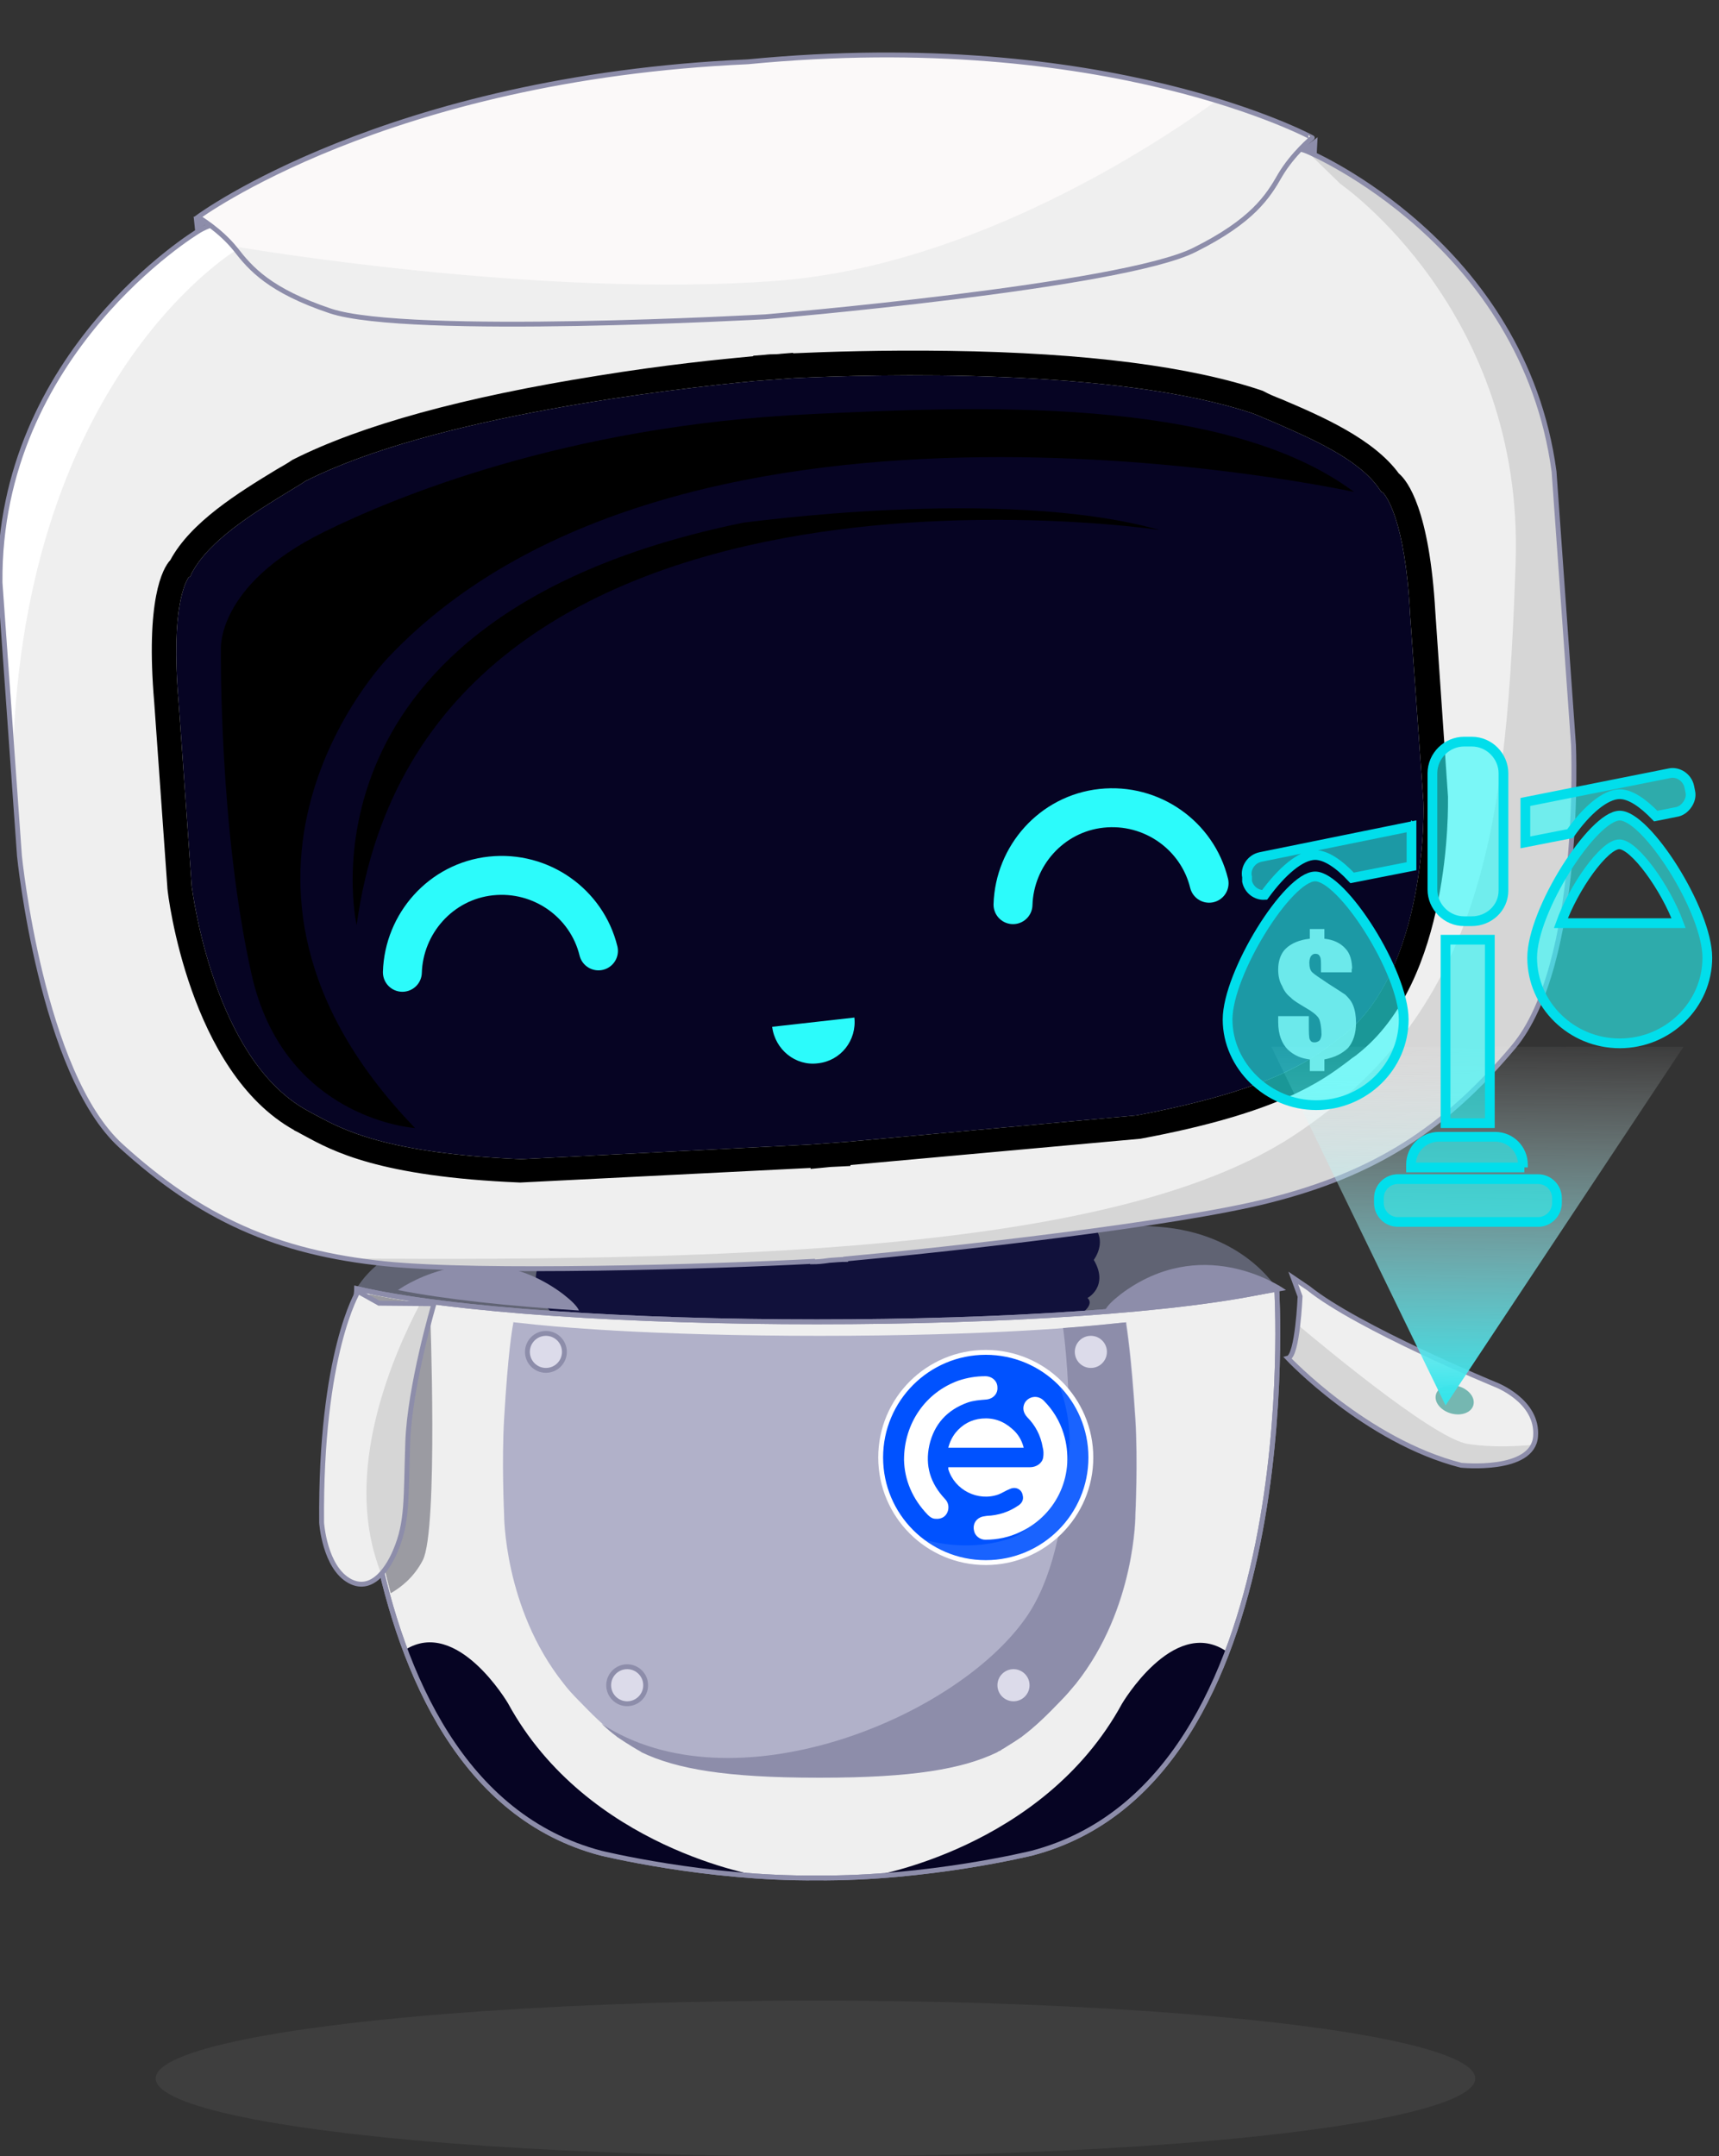<?xml version="1.0" encoding="utf-8"?>
<!-- Generator: Adobe Illustrator 27.0.0, SVG Export Plug-In . SVG Version: 6.00 Build 0)  -->
<svg version="1.1" id="图层_1" xmlns="http://www.w3.org/2000/svg" xmlns:xlink="http://www.w3.org/1999/xlink" x="0px" y="0px"
	 viewBox="0 0 353.3 443.1" style="enable-background:new 0 0 353.3 443.1;" xml:space="preserve">
<rect x="0" y="0" width="353.3" height="443.1" fill="#333333" stroke="none"/>
<style type="text/css">
	.st0{opacity:0.1;fill:#A3A3A3;enable-background:new    ;}
	.st1{fill:#606373;}
	.st2{fill:#11113B;}
	.st3{fill:#EFEFEF;}
	.st4{fill:#B1B1C9;}
	.st5{fill:#DCDBEA;stroke:#8D8DAA;stroke-miterlimit:10;}
	.st6{fill:#8D8DAA;}
	.st7{fill:#0052FF;stroke:#FFFFFF;stroke-miterlimit:10;}
	.st8{fill:none;stroke:#8D8DAA;stroke-miterlimit:10;}
	.st9{opacity:0.1;fill:#FFFFFF;enable-background:new    ;}
	.st10{fill:#060423;}
	.st11{fill:#FFFFFF;}
	.st12{fill:#D6D6D6;}
	.st13{fill:#FBF9F9;}
	.st14{fill:url(#SVGID_1_);}
	.st15{fill:#9B9BA2;}
	.st16{fill:#2CFBFB;}
	.st17{fill:none;stroke:#2CFBFB;stroke-width:8;stroke-linecap:round;stroke-miterlimit:10;}
	.st18{fill:#75B7B1;}
	.st19{fill:url(#SVGID_00000028304629518491861120000000390542989192331394_);}
	.st20{opacity:0.8;}
	.st21{opacity:0.6;}
	.st22{fill:none;stroke:#01DEEB;stroke-width:2;stroke-miterlimit:10;}
</style>
<ellipse class="st0" cx="167.6" cy="427.1" rx="135.6" ry="16">
<animate  accumulate="none" additive="replace" attributeName="rx" calcMode="linear" dur="2s" fill="remove" keyTimes="0;0.5;1" repeatCount="indefinite" restart="always" values="115.6;135.6;115.6">
	</animate>
</ellipse>
<g>
	<path class="st1" d="M96.1,253.1c-17.6,1.3-22.8,11.7-22.8,11.7c38.9,9.1,150.1,9.1,189.1,0c0,0-6.7-11.4-24.2-12.7
		C216.5,250.5,117.3,251.5,96.1,253.1z"/>
	<path class="st2" d="M224.8,258.9c0,0,3.2-4.2-0.6-7.4s-108.2-1.5-112-0.3s-0.9,7.7-0.9,7.7c-3.2,5.3,1.2,7.8,1.2,7.8
		c-1.4,1.4,1.2,3.2,1.2,3.2l3.3,2.9l48.5-0.6l53.5,0.6l3.3-2.9c0,0,2.7-1.8,1.2-3.2C223.5,266.8,228,264.3,224.8,258.9z"/>
	<path class="st3" d="M262.4,264.8c-38.9,9.1-150.1,9.1-189.1,0c0,0-6.4,101.1,50.2,116c0,0,21.6,5.3,44.3,5.1
		c22.8,0.2,44.3-5.1,44.3-5.1C268.8,365.9,262.4,264.8,262.4,264.8z"/>
	<path class="st4" d="M233.4,291.7c-0.9-13.9-1.8-18.9-1.9-19.8v-0.2l0,0l0,0c0,0-0.6,0.1-1.8,0.2c-5.9,0.7-26.1,2.6-61.2,2.6
		s-55.3-1.9-61.2-2.6c-1.2-0.1-1.8-0.2-1.8-0.2l0,0l0,0v0.2c-0.2,0.9-1.1,6-1.9,19.8c-0.5,8.6,0,19.4,0,19.4s-0.1,19.3,12.2,34.8
		c0.9,1.2,2,2.4,3.1,3.5c2.7,2.8,5.1,5.2,7.9,7.3l0.1,0.1c0.1,0.1,0.2,0.1,0.3,0.2c0.9,0.6,1.8,1.2,2.8,1.8l0,0
		c0.3,0.2,0.7,0.4,1,0.6c0.2,0.1,0.5,0.3,0.7,0.4c0.1,0.1,0.2,0.1,0.3,0.2c7.1,3.4,17.3,5.2,36.1,5.2c0.1,0,0.1,0,0.2,0
		c0.1,0,0.1,0,0.2,0c0.1,0,0.1,0,0.2,0c0.1,0,0.1,0,0.2,0c18.8,0,29-1.8,36.1-5.2c0.1-0.1,0.2-0.1,0.3-0.2c0.3-0.1,0.5-0.2,0.7-0.4
		c0.4-0.2,0.7-0.4,1-0.6l0,0c1-0.6,1.9-1.2,2.8-1.8c0.1-0.1,0.2-0.1,0.3-0.2l0.1-0.1c2.8-2.1,5.2-4.5,7.9-7.3
		c1.1-1.1,2.1-2.3,3.1-3.5c12.3-15.5,12.2-34.8,12.2-34.8S233.9,300.3,233.4,291.7z"/>
	<circle class="st5" cx="112.2" cy="277.8" r="3.8"/>
	<circle class="st5" cx="128.9" cy="346.3" r="3.8"/>
	<path class="st6" d="M229.7,271.9C229.7,271.9,229.6,271.9,229.7,271.9c-2.1,0.2-5.8,0.6-11.2,1c1.7,12.6,3.2,44.2-7.7,59.6
		c-14.7,20.9-60.4,39.3-87.2,21.7c1,0.9,2,1.8,3.1,2.6l0.1,0.1c0.1,0.1,0.2,0.1,0.3,0.2c0.9,0.6,1.8,1.2,2.8,1.8l0,0
		c0.3,0.2,0.7,0.4,1,0.6c0.2,0.1,0.5,0.3,0.7,0.4c0.1,0.1,0.2,0.1,0.3,0.2c7.1,3.4,17.3,5.2,36.1,5.2c0.1,0,0.1,0,0.2,0
		c0.1,0,0.1,0,0.2,0c0.1,0,0.1,0,0.2,0c0.1,0,0.1,0,0.2,0c18.8,0,29-1.8,36.1-5.2c0.1-0.1,0.2-0.1,0.3-0.2c0.3-0.1,0.5-0.2,0.7-0.4
		c0.4-0.2,0.7-0.4,1-0.6l0,0c1-0.6,1.9-1.2,2.8-1.8c0.1-0.1,0.2-0.1,0.3-0.2l0.1-0.1c2.8-2.1,5.2-4.5,7.9-7.3
		c1.1-1.1,2.1-2.3,3.1-3.5c12.3-15.5,12.2-34.8,12.2-34.8s0.5-10.8,0-19.4c-0.9-13.9-1.8-18.9-1.9-19.8v-0.2
		C231.4,271.7,230.8,271.8,229.7,271.9z"/>
	<circle class="st7" cx="202.6" cy="299.5" r="21.6">
	
		<animate  accumulate="none" additive="replace" attributeName="fill" calcMode="linear" dur="2s" fill="remove" keyTimes="0;0.5;1" repeatCount="indefinite" restart="always" values="#272362;#0052ff;#272362">
		</animate>
	</circle>
	<circle class="st5" cx="224.2" cy="277.8" r="3.8"/>
	<path class="st8" d="M262.4,264.8c-38.9,9.1-150.1,9.1-189.1,0c0,0-6.4,101.1,50.2,116c0,0,21.6,5.3,44.3,5.1
		c22.8,0.2,44.3-5.1,44.3-5.1C268.8,365.9,262.4,264.8,262.4,264.8z"/>
	<path class="st9" d="M188.6,316c3.8,3.2,8.6,5.1,13.9,5.1c11.9,0,21.6-9.7,21.6-21.6c0-6.1-2.6-11.7-6.7-15.6
		c1.5,3.7,7.5,20.5-7.9,31.4C209.7,315.3,201,319.9,188.6,316z"/>
	<circle class="st5" cx="208.3" cy="346.3" r="3.8"/>
	<path class="st10" d="M251.7,339.1c-10.7-6.7-21.1,11-21.1,11c-16.3,29.9-51.8,35.5-51.8,35.5l0,0c18.3-1.1,33.4-4.8,33.4-4.8
		c20.5-5.4,32.8-22.1,40-41.3C252.1,339.3,251.9,339.2,251.7,339.1z"/>
	<path class="st10" d="M104.4,350c0,0-10.4-17.7-21.1-11c7.2,19.3,19.5,36.2,40.2,41.7c0,0,14.8,3.6,32.7,4.8
		C156.1,385.5,120.7,379.9,104.4,350z"/>
	<path class="st6" d="M119,269.3c-0.4-0.9-1.5-2-3.3-3.4c-16.3-12.2-32.1-2.1-33.9-0.8C91.5,267,104.4,268.4,119,269.3z"/>
	<path class="st6" d="M227.1,269.3c0.4-0.9,1.5-2,3.3-3.4c16.3-12.2,32.1-2.1,33.9-0.8C254.6,267,241.7,268.4,227.1,269.3z"/>
	<path class="st8" d="M262.4,264.8c-38.9,9.1-150.1,9.1-189.1,0c0,0-6.4,101.1,50.2,116c0,0,21.6,5.3,44.3,5.1
		c22.8,0.2,44.3-5.1,44.3-5.1C268.8,365.9,262.4,264.8,262.4,264.8z"/>
	<path class="st3" d="M269.1,31.3c-19-9-210.9,4.6-228.5,16.3c0,0-41,24.8-40.6,72.1l4,56.2c0,0,4.5,44.7,20.9,59.6
		s31.9,21.9,54.3,24.2c19.7,2,67,0.6,87.8-0.5v0.1c1,0,2.1-0.1,3.4-0.3c1.3-0.1,2.5-0.2,3.4-0.2v-0.1c20.8-1.9,67.8-7.1,87-12
		c21.8-5.5,36.1-14.7,50.3-31.6c14.2-17,12.3-62,12.3-62l-4-56.2C313.1,50,269.1,31.3,269.1,31.3z"/>
	<path class="st11" d="M0.5,119.5l2.3,31.9C6.4,75.9,49,51.1,49,51.1l-2.5-6.6c-2.1,1-3.9,2-5.3,2.9C41.1,47.4,0,72.1,0.5,119.5z"/>
	<path class="st10" d="M276,212.8c-0.6,0.4-1.3,0.9-2,1.5c-4.9,3.7-13,9.7-40.4,14.9l-59.1,5.4l-8.1,0.6l-59.3,3
		c-27.8-1.2-36.7-6.1-42.1-9c-0.8-0.4-1.5-0.8-2.2-1.2c-18.9-10.7-23.2-44.5-23.4-45.9l-2.7-38c-1.7-19.5,1.6-24.8,2.1-25.5l0.3-0.1
		l0.3-0.7c3.5-6.7,12.7-12.4,20.1-16.9c1.1-0.7,2.2-1.3,3.2-2c26.4-13.4,75.7-19,92.4-20.6l8.1-0.6c16.7-0.8,66.3-2.2,94.4,7.3
		c1.1,0.4,2.3,1,3.6,1.5c8,3.5,18,7.7,22.3,14l0.4,0.6l0.3,0.1c0.6,0.6,4.6,5.5,5.6,24.9l2.7,38C292.8,165.6,293.2,199.6,276,212.8z
		"/>
	<path class="st12" d="M269.1,31.3c-0.2-0.1-0.4-0.1-0.5-0.2l6.9,6.7c0,0,37.8,26,36,77.9s-5.9,91.6-45.7,117.7
		c-34.5,22.6-107.3,25.9-194.9,25.2c2.7,0.5,5.5,0.8,8.4,1.2c19.7,2,67,0.6,87.8-0.5v0.1c1,0,2.1-0.1,3.4-0.3
		c1.3-0.1,2.5-0.2,3.4-0.2v-0.1c20.8-1.9,67.8-7.1,87-12c21.8-5.5,36.1-14.7,50.3-31.6c14.2-17,12.3-62,12.3-62l-4-56.2
		C313.1,50,269.1,31.3,269.1,31.3z"/>
	<path d="M85.3,231.8c0,0-26.9-1.7-33.6-31.6s-6.3-66.5-6.3-66.5s-1.3-13.3,21.2-24.4c13.8-6.8,49.5-21.9,100.1-24.2
		c31.9-1.5,84.6-4.2,111.6,16c0,0-137.6-30.4-198.5,34C79.8,135.1,35.7,180.4,85.3,231.8z"/>
	<path d="M238.3,108.9c0,0-150.8-22.6-165,81.2c0,0-14.6-63.5,79.5-82.7C152.8,107.5,205.9,99.8,238.3,108.9z"/>
	<path class="st8" d="M269.1,31.3c-19-9-210.9,4.6-228.5,16.3c0,0-41,24.8-40.6,72.1l4,56.2c0,0,4.5,44.7,20.9,59.6
		s31.9,21.9,54.3,24.2c19.7,2,67,0.6,87.8-0.5v0.1c1,0,2.1-0.1,3.4-0.3c1.3-0.1,2.5-0.2,3.4-0.2v-0.1c20.8-1.9,67.8-7.1,87-12
		c21.8-5.5,36.1-14.7,50.3-31.6c14.2-17,12.3-62,12.3-62l-4-56.2C313.1,50,269.1,31.3,269.1,31.3z"/>
	<path class="st13" d="M153.7,12.7c-74.4,3.3-113,31.9-113,31.9s4.5,2.6,7.7,6.6c3.1,4,7,8.5,19.5,12.7c15.9,5.3,89.4,1.2,89.4,1.2
		s73.5-6.2,88.3-13.8c11.8-5.9,15-10.9,17.5-15.3c2.6-4.4,6.6-7.7,6.6-7.7S227.8,5.5,153.7,12.7z"/>
	<polygon class="st6" points="270.6,32.1 270.8,28.2 267.3,30.8 	"/>
	<path class="st3" d="M250,20.7c-11.5,8.4-49.7,33.9-90.3,37C111,61.4,49.2,50.8,49.2,50.8c-0.3,0.1-0.5,0.3-0.7,0.4
		c3.1,4,7.1,8.4,19.5,12.6c15.9,5.3,89.4,1.2,89.4,1.2s73.5-6.2,88.3-13.8c11.8-5.9,15-10.9,17.5-15.3c2.6-4.4,6.6-7.7,6.6-7.7
		S263.1,24.6,250,20.7z"/>
	<path class="st8" d="M153.7,12.7c-74.4,3.3-113,31.9-113,31.9s4.5,2.6,7.7,6.6c3.1,4,7,8.5,19.5,12.7c15.9,5.3,89.4,1.2,89.4,1.2
		s73.5-6.2,88.3-13.8c11.8-5.9,15-10.9,17.5-15.3c2.6-4.4,6.6-7.7,6.6-7.7S227.8,5.5,153.7,12.7z"/>
	
		<linearGradient id="SVGID_1_" gradientUnits="userSpaceOnUse" x1="-177.517" y1="253.875" x2="89.167" y2="253.875" gradientTransform="matrix(0.989 -0.146 -0.146 -0.989 246.345 402.195)">
		<stop  offset="0" style="stop-color:#000000"/>
		<stop  offset="0.999" style="stop-color:#000000"/>
	</linearGradient>
	<path class="st14" d="M295,125.8c-1.2-21.1-5.7-27-7.5-28.5c-5.2-7.1-15.7-11.7-24.2-15.3c-1.3-0.5-2.5-1-3.6-1.6l-0.2-0.1
		c-14.7-5-36.3-7.8-64.4-8.2c-13.6-0.2-25.4,0.2-32.1,0.5v-0.1l-2.5,0.2c0,0-0.6,0.1-1.6,0.1s-1.5,0.1-1.6,0.1l-2.5,0.2v0.1
		c-6.6,0.6-18.4,1.8-31.9,4c-27.7,4.4-48.7,10.2-62.6,17.2l-0.2,0.1c-1,0.7-2.1,1.3-3.3,2c-7.9,4.8-17.6,10.8-21.8,18.6
		c-1.6,1.7-5.1,8.2-3.3,29.3l2.7,38v0.1c0.1,1.5,4.5,37.7,26,49.7l0.1,0.1c0.7,0.3,1.3,0.7,2.1,1.1c5.7,3.1,15.3,8.4,44.3,9.6
		l59.7-3v0.2l4.1-0.4l4.1-0.2v-0.2l59.6-5.4c28.5-5.3,37.3-11.9,42.5-15.8c0.6-0.5,1.3-1,1.9-1.4l0.1-0.1
		c19.5-15.1,18.7-51.4,18.7-52.9v-0.1L295,125.8z M276,212.8c-0.6,0.4-1.3,0.9-2,1.5c-4.9,3.7-13,9.7-40.4,14.9l-59.1,5.4l-8.1,0.6
		l-59.3,3c-27.8-1.2-36.7-6.1-42.1-9c-0.8-0.4-1.5-0.8-2.2-1.2c-18.9-10.7-23.2-44.5-23.4-45.9l-2.7-38c-1.7-19.5,1.6-24.8,2.1-25.5
		l0.3-0.1l0.3-0.7c3.5-6.7,12.7-12.4,20.1-16.9c1.1-0.7,2.2-1.3,3.2-2c26.4-13.4,75.7-19,92.4-20.6l8.1-0.6
		c16.7-0.8,66.3-2.2,94.4,7.3c1.1,0.4,2.3,1,3.6,1.5c8,3.5,18,7.7,22.3,14l0.4,0.6l0.3,0.1c0.6,0.6,4.6,5.5,5.6,24.9l2.7,38
		C292.8,165.6,293.2,199.5,276,212.8z"/>
	<polygon class="st6" points="40.1,47.4 39.8,44.5 42.9,45.8 	"/>
	<path class="st1" d="M168.1,255.7"/>
	<g>
		<path class="st11" d="M163.4,266.6h-20.2"/>
	</g>
	<path class="st15" d="M74.1,266.5c0.7-0.2,1.4-0.4,2.1-0.5c3,0.6,6.2,1.2,9.9,1.7l2.3,1.6c0,0,1.7,45-1.5,51.3
		c-1.8,3.5-4.5,5.6-6.6,6.8C73,300.2,73.8,272,74.1,266.5z"/>
	<path class="st3" d="M73.6,265.4c0,0-7.8,12.6-7.5,47.5c0,0,0.6,9.2,5.8,12c4.9,2.6,8.2-3.4,9.4-6.3c2.5-5.9,2.1-10.6,2.5-22.2
		s5.4-28.5,5.4-28.5l-11.3-0.1L73.6,265.4z"/>
	<path class="st12" d="M89.2,267.8c0,0-5.1,17-5.4,28.5s0,16.3-2.5,22.2c-0.6,1.4-1.6,3.3-3,4.9c-0.4-1.2-0.9-2.6-1.3-4
		c-5.5-19.2,3.7-40.8,9.4-51.6H89.2z"/>
	<path class="st8" d="M73.6,265.4c0,0-7.8,12.6-7.5,47.5c0,0,0.6,9.2,5.8,12c4.9,2.6,8.2-3.4,9.4-6.3c2.5-5.9,2.1-10.6,2.5-22.2
		s5.4-28.5,5.4-28.5l-11.3-0.1L73.6,265.4z"/>
	<path class="st16" d="M168.1,218.5c4.7-0.5,8-4.7,7.5-9.4l-16.9,1.9C159.3,215.7,163.5,219.1,168.1,218.5z"/>
	<path class="st1" d="M167.7,254.8"/>
	<path class="st17" d="M248.5,181.5c-2.4-9.8-11.8-16.5-22.1-15.4s-17.9,9.8-18.2,19.8	">
<animateTransform  accumulate="none" additive="replace" attributeName="transform" calcMode="linear" dur="0.4s" fill="remove" keyTimes="0;0.5;1" repeatCount="indefinite" restart="always" type="translate" values="0 -3;0 2;0 -3">
			</animateTransform>
	</path>
	<path class="st17" d="M123,195.4c-2.4-9.8-11.8-16.5-22.1-15.4s-17.9,9.8-18.2,19.8	">
<animateTransform  accumulate="none" additive="replace" attributeName="transform" calcMode="linear" dur="0.4s" fill="remove" keyTimes="0;0.5;1" repeatCount="indefinite" restart="always" type="translate" values="0 -3;0 2;0 -3">
			</animateTransform>
	</path>
	<path class="st3" d="M265.8,262.6l1.4,3.8c0,0-0.5,12.2-2.5,12.7c0,0,16,17,35.6,22c0,0,14.7,1.5,15.3-5.9
		c0.6-7.4-8.3-10.7-8.3-10.7s-28.2-11.6-38.4-19.8L265.8,262.6z"/>
	<path class="st12" d="M315.1,296.9c-3.5,0.3-8.4,0.6-13.5-0.2c-7.3-1.2-31.9-22-34.8-24.4c-0.4,3.2-1,6.6-2,6.8c0,0,16,17,35.6,22
		C300.3,301,312.5,302.3,315.1,296.9z"/>
	<path class="st8" d="M265.8,262.6l1.4,3.8c0,0-0.5,12.2-2.5,12.7c0,0,16,17,35.6,22c0,0,14.7,1.5,15.3-5.9
		c0.6-7.4-8.3-10.7-8.3-10.7s-28.2-11.6-38.4-19.8L265.8,262.6z"/>
	
		<ellipse transform="matrix(0.282 -0.959 0.959 0.282 -61.182 493.381)" class="st18" cx="299.1" cy="287.6" rx="2.9" ry="4"/>
	
		<linearGradient id="SVGID_00000023999861187679882260000012607043543471063722_" gradientUnits="userSpaceOnUse" x1="303.721" y1="233.085" x2="302.454" y2="156.633" gradientTransform="matrix(1 0 0 -1 0 443.89)">
		<stop  offset="0" style="stop-color:#FFFFFF;stop-opacity:0"/>
		<stop  offset="0.109" style="stop-color:#F2FDFE;stop-opacity:0.109"/>
		<stop  offset="0.313" style="stop-color:#CFF9FA;stop-opacity:0.313"/>
		<stop  offset="0.589" style="stop-color:#96F1F5;stop-opacity:0.589"/>
		<stop  offset="0.922" style="stop-color:#49E7ED;stop-opacity:0.922"/>
		<stop  offset="1" style="stop-color:#36E5EB"/>
	</linearGradient>
	<polygon style="fill:url(#SVGID_00000023999861187679882260000012607043543471063722_);" points="297.1,288.8 261.3,215.1 
		346,215.1 	">
	
		<animate  accumulate="none" additive="replace" attributeName="opacity" begin="-0.7s" calcMode="linear" dur="0.1s" fill="remove" keyTimes="0;0.5;1" repeatCount="indefinite" restart="always" values="1;0;0.5">
		</animate>
	</polygon>
	<g>
		<g class="st20">
			<path class="st11" d="M277.8,199.8h-6.3v-1c0-1.2,0-1.8-0.2-2.2s-0.4-0.6-1-0.6c-0.4,0-0.6,0.2-0.8,0.4s-0.4,0.8-0.4,1.4
				c0,1,0.2,1.6,0.6,2s1.6,1.2,3.4,2.4c1.6,1,2.8,1.8,3.4,2.2c0.6,0.6,1.2,1.2,1.6,2.2s0.6,2.2,0.6,3.6c0,2.2-0.6,3.9-1.6,5.1
				c-1.2,1.2-2.8,2-4.9,2.4v2.4h-3v-2.4c-1.8-0.2-3.2-0.8-4.5-2c-1.2-1.2-2-3-2-5.7v-1.2h6.3v1.6c0,1.6,0,2.8,0.2,3.2s0.4,0.6,1,0.6
				c0.4,0,0.8-0.2,1-0.4s0.4-0.8,0.4-1.2c0-1.4-0.2-2.4-0.4-3s-0.8-1.2-2-2c-2-1.2-3.4-2-3.9-2.6c-0.8-0.6-1.4-1.4-1.8-2.4
				c-0.6-1-0.8-2.2-0.8-3.4c0-1.8,0.6-3.4,1.6-4.3c1-1,2.8-1.8,4.9-2v-2h3v2c2,0.2,3.4,1,4.3,2c1,1,1.4,2.6,1.4,4.3
				C277.8,198.8,277.8,199.2,277.8,199.8z"/>
		</g>
		<g class="st21">
			<path class="st16" d="M332.9,163.2c2.2,0,4.8,1.8,7.4,4.5l4.5-0.9c1.6-0.4,3-2.4,2.6-4.1l-0.2-1c-0.4-2-2.4-3.2-4.1-2.8
				l-29.6,5.9v8.3l9.2-1.8C326,166.6,329.9,163.2,332.9,163.2z"/>
			<path class="st16" d="M316.1,251.1h-28.8c-2.2,0-3.9-1.8-3.9-3.9v-1c0-2.2,1.8-3.9,3.9-3.9h28.8c2.2,0,3.9,1.8,3.9,3.9v1
				C320,249.3,318.3,251.1,316.1,251.1z"/>
			<path class="st16" d="M313.3,239.9H290v-0.6c0-3.2,2.6-5.7,5.7-5.7h11.6c3.2,0,5.7,2.6,5.7,5.7v0.6H313.3z"/>
			<rect x="297.1" y="193.1" class="st16" width="9.1" height="37.7"/>
			<path class="st16" d="M288.5,209.5c0,9.7-8.1,17.6-18,17.6s-18.2-8.1-18.2-17.6s12.4-29.4,18-29.4S288.5,199.8,288.5,209.5z"/>
			<path class="st16" d="M332.9,167.6c-5.5,0-18,19.5-18,29.2s8.1,17.6,18,17.6s18-7.9,18-17.6S338.4,167.6,332.9,167.6z
				 M320.8,189.7c2.6-7.3,8.9-16.2,12-16.2s9.5,8.9,12.2,16.2H320.8z"/>
			<path class="st16" d="M302.5,189.3h-1.6c-3.6,0-6.5-3-6.5-6.5v-23.9c0-3.6,3-6.5,6.5-6.5h1.6c3.6,0,6.5,3,6.5,6.5V183
				C309,186.6,306,189.3,302.5,189.3z"/>
			<path class="st16" d="M256.3,181.1c0.4,1.8,2,2.9,3.6,2.8c3.5-4.8,7.4-8.2,10.4-8.2c2.2,0,4.9,1.8,7.6,4.7l12.2-2.4v-8.2l-31,6.3
				c-2,0.4-3.2,2.4-2.8,4.1L256.3,181.1L256.3,181.1z"/>
			<polygon class="st16" points="290,169.6 290,169.6 290.2,169.6 			"/>
		</g>
		<g>
			<g>
				<path class="st22" d="M302.5,189.3h-1.6c-3.6,0-6.5-3-6.5-6.5v-23.9c0-3.6,3-6.5,6.5-6.5h1.6c3.6,0,6.5,3,6.5,6.5V183
					C309,186.6,306,189.3,302.5,189.3z"/>
				<rect x="297.1" y="193.1" class="st22" width="9.1" height="37.7"/>
				<path class="st22" d="M313.3,239.9H290v-0.6c0-3.2,2.6-5.7,5.7-5.7h11.6c3.2,0,5.7,2.6,5.7,5.7v0.6H313.3z"/>
				<path class="st22" d="M316.1,251.1h-28.8c-2.2,0-3.9-1.8-3.9-3.9v-1c0-2.2,1.8-3.9,3.9-3.9h28.8c2.2,0,3.9,1.8,3.9,3.9v1
					C320,249.3,318.3,251.1,316.1,251.1z"/>
				<path class="st22" d="M288.5,209.5c0,9.7-8.1,17.6-18,17.6s-18.2-8.1-18.2-17.6s12.4-29.4,18-29.4S288.5,199.8,288.5,209.5z"/>
				<path class="st22" d="M332.9,167.6c-5.5,0-18,19.5-18,29.2s8.1,17.6,18,17.6s18-7.9,18-17.6S338.4,167.6,332.9,167.6z
					 M320.8,189.7c2.6-7.3,8.9-16.2,12-16.2s9.5,8.9,12.2,16.2H320.8z"/>
				<path class="st22" d="M256.3,181.1c0.4,1.8,2,2.9,3.6,2.8c3.5-4.8,7.4-8.2,10.4-8.2c2.2,0,4.9,1.8,7.6,4.7l12.2-2.4v-8.2
					l-31,6.3c-2,0.4-3.2,2.4-2.8,4.1L256.3,181.1L256.3,181.1z"/>
				<polygon class="st22" points="290,169.6 290,169.6 290.2,169.6 				"/>
				<path class="st22" d="M332.9,163.2c2.2,0,4.8,1.8,7.4,4.5l4.5-0.9c1.6-0.4,3-2.4,2.6-4.1l-0.2-1c-0.4-2-2.4-3.2-4.1-2.8
					l-29.6,5.9v8.3l9.2-1.8C326,166.6,329.9,163.2,332.9,163.2z"/>
				
					<animate  accumulate="none" additive="replace" attributeName="opacity" begin="-0.7s" calcMode="linear" dur="0.5s" fill="remove" keyTimes="0;0.5;1" repeatCount="indefinite" restart="always" values="1;0;0.5">
					</animate>
			</g>
		</g>
		
			<animateTransform  accumulate="none" additive="replace" attributeName="transform" calcMode="linear" dur="2s" fill="remove" keyTimes="0;0.5;1" repeatCount="indefinite" restart="always" type="translate" values="-5 -3;3 5;-5 -3">
			</animateTransform>
	</g>
	
		<animateTransform  accumulate="none" additive="replace" attributeName="transform" calcMode="linear" dur="2s" fill="remove" keyTimes="0;0.5;1" repeatCount="indefinite" restart="always" type="translate" values="0 -3;0 5;0 -3">
		</animateTransform>
	<path class="st11" d="M194.9,301.5c0.2,0,0.4,0,0.6,0c5.4,0,10.8,0,16.2,0c1.3,0,2.5-0.8,2.7-2c0.1-0.7,0.1-1.4-0.1-2.1
		c-0.4-2.4-1.5-4.5-3.2-6.2c-0.8-0.9-1-1.9-0.5-2.9c0.8-1.4,2.7-1.7,3.9-0.5c1.9,1.9,3.3,4.2,4.1,6.8c2.5,8.1-1.2,16.6-8.9,20.2
		c-2.3,1.1-4.7,1.6-7.2,1.6c-1.1,0-2.1-0.8-2.3-1.8c-0.3-1.2,0.2-2.3,1.3-2.8c0.4-0.2,0.8-0.2,1.3-0.3c2.4-0.1,4.6-0.8,6.6-2.2
		c0.7-0.5,1-1.2,0.8-2c-0.2-1.3-1.5-1.9-2.7-1.3c-0.8,0.3-1.5,0.8-2.3,1.1c-4.2,1.5-9-0.9-10.3-5.2
		C194.9,301.8,194.9,301.6,194.9,301.5z"/>
	<path class="st11" d="M185.8,300c0-7.6,4.5-13.9,11.2-16.3c1.8-0.6,3.6-0.9,5.5-0.9c1.4,0,2.5,1,2.5,2.3c0.1,1.3-0.9,2.4-2.4,2.5
		c-1.3,0.1-2.5,0.2-3.7,0.6c-4.2,1.5-6.9,4.4-7.9,8.8c-0.9,4.2,0.2,7.8,3.2,11c0.8,0.8,0.9,1.9,0.5,2.8c-0.4,0.9-1.3,1.4-2.4,1.3
		c-0.6,0-1.1-0.3-1.6-0.8C187.5,308,185.9,304.1,185.8,300z"/>
	<path class="st11" d="M210.4,297.5c-5.2,0-10.3,0-15.5,0c0.3-1.2,0.8-2.2,1.5-3.1c1.4-1.7,3.2-2.7,5.4-2.9c2.4-0.2,4.4,0.5,6.2,2.1
		C209.2,294.6,210,295.9,210.4,297.5z"/>
</g>
</svg>
